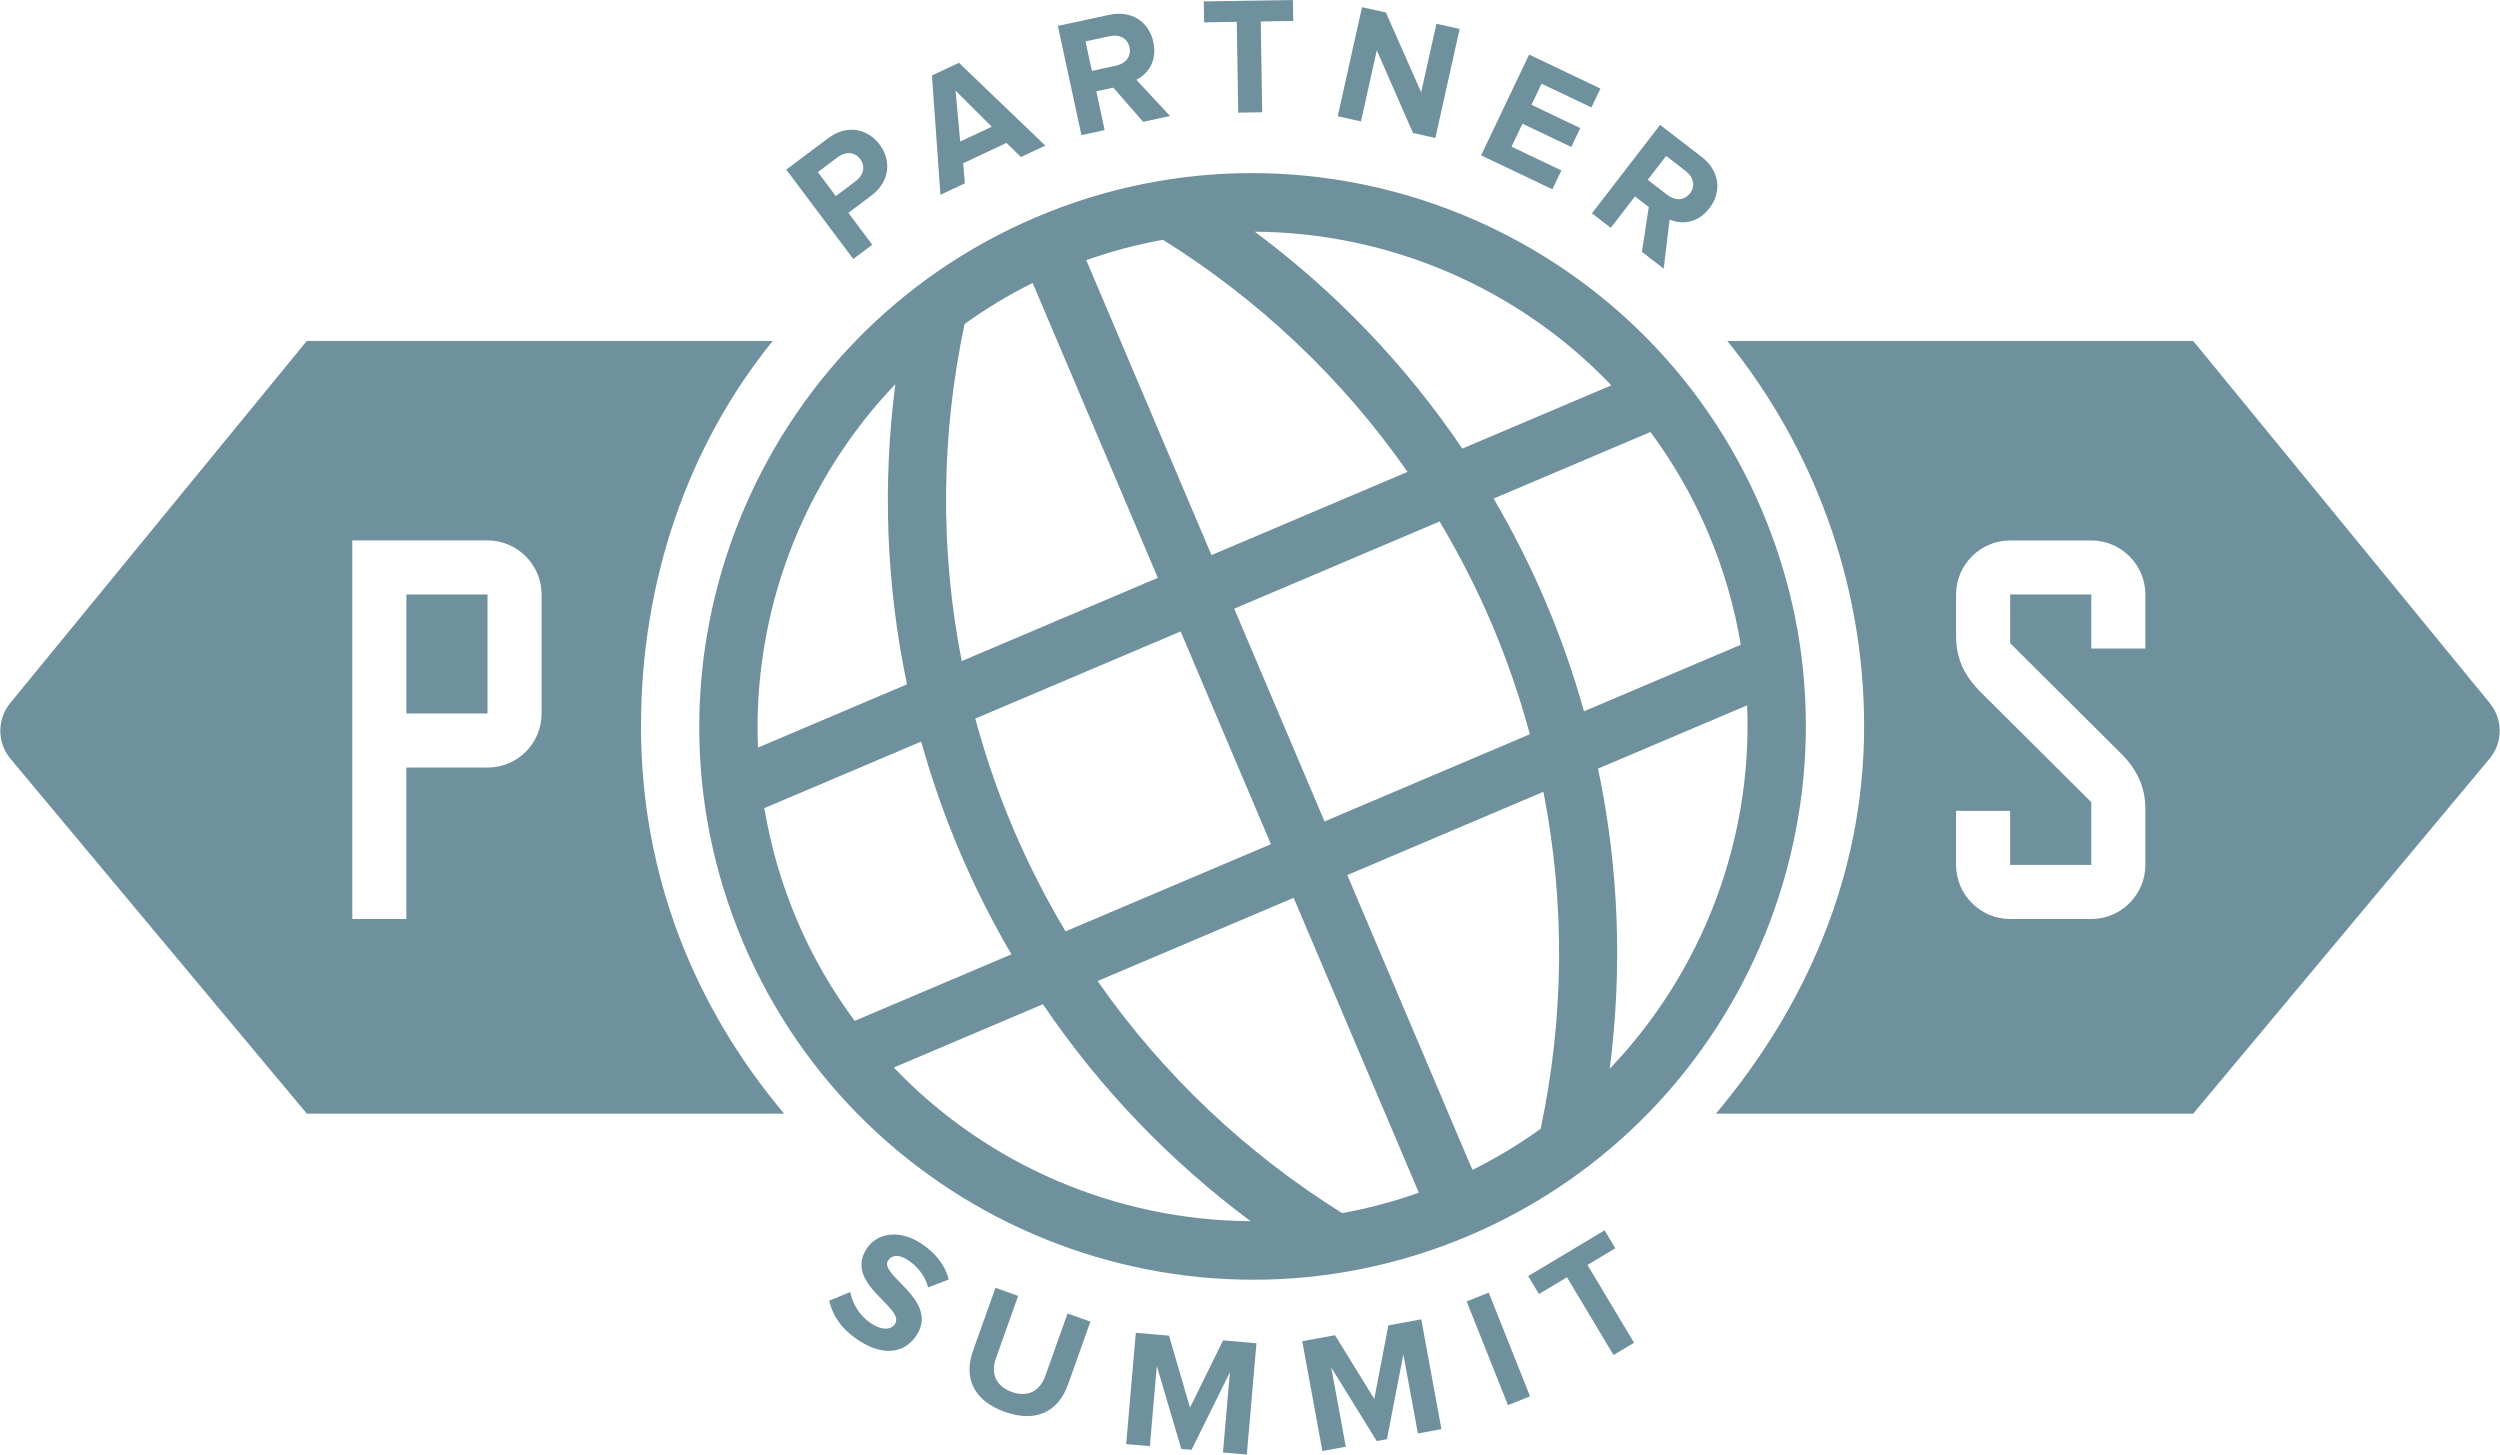 <?xml version="1.0" encoding="utf-8"?>
<!-- Generator: Adobe Illustrator 17.1.0, SVG Export Plug-In . SVG Version: 6.00 Build 0)  -->
<!DOCTYPE svg PUBLIC "-//W3C//DTD SVG 1.1//EN" "http://www.w3.org/Graphics/SVG/1.1/DTD/svg11.dtd">
<svg version="1.1" id="Layer_1" xmlns="http://www.w3.org/2000/svg" xmlns:xlink="http://www.w3.org/1999/xlink" x="0px" y="0px"
	 viewBox="0 0 110 64" width="110" height="64" enable-background="new 0 0 110 64" xml:space="preserve">
<g>
	<path fill="#6F919D" d="M45.6,9.552c-12.357,5.245-18.143,19.566-12.898,31.923s19.566,18.143,31.923,12.898
		S82.769,34.807,77.523,22.45C72.278,10.093,57.957,4.307,45.6,9.552z M39.395,16.903c-0.561,4.334-0.416,8.794,0.513,13.207
		l-6.557,2.783C33.105,26.967,35.315,21.173,39.395,16.903z M35.061,40.474c-0.684-1.612-1.152-3.261-1.429-4.916l6.9-2.929
		c0.453,1.617,1.009,3.223,1.682,4.809c0.673,1.586,1.441,3.103,2.289,4.552l-6.898,2.928
		C36.607,43.569,35.745,42.086,35.061,40.474z M39.328,46.971l6.56-2.785c2.528,3.734,5.632,6.937,9.137,9.544
		C49.12,53.699,43.419,51.264,39.328,46.971z M62.429,52.478c-1.114,0.398-2.242,0.691-3.374,0.9
		c-4.17-2.605-7.855-6.045-10.761-10.212l8.627-3.662L62.429,52.478z M55.92,37.144l-9.035,3.835
		c-0.861-1.441-1.638-2.954-2.312-4.543c-0.674-1.588-1.222-3.198-1.661-4.818l9.035-3.835L55.92,37.144z M50.945,25.425
		l-8.629,3.663c-0.979-4.985-0.896-10.024,0.126-14.833c0.937-0.67,1.933-1.279,2.995-1.804L50.945,25.425z M70.898,16.955
		l-6.556,2.783c-2.526-3.733-5.628-6.936-9.132-9.543C61.112,10.23,66.809,12.664,70.898,16.955z M47.797,11.448
		c1.113-0.398,2.24-0.691,3.371-0.899c4.171,2.605,7.856,6.045,10.763,10.213l-8.626,3.662L47.797,11.448z M54.306,26.782
		l9.036-3.836c0.861,1.441,1.637,2.954,2.311,4.542c0.674,1.588,1.222,3.198,1.661,4.819l-9.035,3.835L54.306,26.782z M59.28,38.502
		l8.63-3.663c0.979,4.983,0.899,10.021-0.122,14.829c-0.939,0.672-1.937,1.282-3.001,1.809L59.28,38.502z M70.827,47.027
		c0.561-4.335,0.416-8.794-0.513-13.208l6.56-2.784C77.12,36.962,74.909,42.756,70.827,47.027z M69.695,31.297
		c-0.453-1.617-1.01-3.223-1.684-4.809c-0.673-1.586-1.443-3.101-2.291-4.551l6.9-2.929c0.999,1.349,1.86,2.832,2.544,4.444
		c0.684,1.612,1.153,3.261,1.43,4.917L69.695,31.297z"/>
	<g>
		<path fill="#6F919D" d="M36.486,57.232l0.923-0.382c0.099,0.491,0.387,1.04,0.959,1.403c0.491,0.312,0.86,0.24,1.014-0.002
			c0.458-0.721-2.249-1.734-1.258-3.295c0.439-0.69,1.399-0.883,2.375-0.263c0.659,0.419,1.08,0.965,1.249,1.605l-0.91,0.347
			c-0.138-0.524-0.496-0.952-0.918-1.22c-0.374-0.237-0.688-0.21-0.845,0.039c-0.415,0.653,2.247,1.724,1.263,3.272
			c-0.482,0.758-1.392,0.983-2.505,0.276C37.03,58.503,36.629,57.872,36.486,57.232z"/>
		<path fill="#6F919D" d="M42.811,59.44l0.989-2.777l0.999,0.357l-0.979,2.749c-0.23,0.645-0.014,1.223,0.701,1.478
			c0.715,0.255,1.241-0.058,1.471-0.704l0.98-2.749l1.006,0.359l-0.989,2.777c-0.408,1.145-1.37,1.694-2.779,1.192
			C42.801,61.619,42.402,60.585,42.811,59.44z"/>
		<path fill="#6F919D" d="M53.81,63.909l0.306-3.531L52.43,63.79l-0.455-0.039L50.9,60.1l-0.305,3.531l-1.043-0.09l0.424-4.897
			l1.461,0.126l0.924,3.165l1.455-2.959l1.468,0.128L54.86,64L53.81,63.909z"/>
		<path fill="#6F919D" d="M62.387,63.073l-0.639-3.484l-0.722,3.735l-0.449,0.082l-2.002-3.234l0.639,3.484l-1.029,0.189
			l-0.887-4.832l1.442-0.265l1.728,2.805l0.619-3.236l1.449-0.266l0.887,4.831L62.387,63.073z"/>
		<path fill="#6F919D" d="M66.351,61.826l-1.819-4.564l0.972-0.387l1.819,4.564L66.351,61.826z"/>
		<path fill="#6F919D" d="M70.996,59.622l-2.051-3.423l-1.231,0.738l-0.473-0.79l3.36-2.013l0.473,0.79l-1.225,0.734l2.05,3.423
			L70.996,59.622z"/>
	</g>
	<g>
		<path fill="#6F919D" d="M37.543,11.395l-2.948-3.932l1.839-1.378c0.855-0.641,1.753-0.412,2.271,0.278
			c0.512,0.684,0.474,1.615-0.375,2.251l-1.002,0.751l1.052,1.403L37.543,11.395z M37.85,7.002c-0.248-0.33-0.651-0.341-0.982-0.093
			l-0.884,0.663l0.791,1.055l0.884-0.663C37.99,7.717,38.093,7.327,37.85,7.002z"/>
		<path fill="#6F919D" d="M44.92,6.91l-0.634-0.622L42.38,7.183l0.073,0.885l-1.074,0.504L41.006,3.32l1.187-0.557l3.8,3.643
			L44.92,6.91z M42.044,3.988l0.205,2.239l1.387-0.651L42.044,3.988z"/>
		<path fill="#6F919D" d="M50.299,5.36l-1.312-1.503l-0.75,0.161l0.369,1.707l-1.023,0.221l-1.037-4.806l2.248-0.485
			c1.002-0.216,1.763,0.306,1.955,1.199c0.182,0.843-0.259,1.421-0.751,1.655l1.483,1.595L50.299,5.36z M49.696,2.075
			c-0.085-0.396-0.448-0.574-0.852-0.487l-1.081,0.233l0.28,1.297l1.081-0.233C49.528,2.797,49.785,2.485,49.696,2.075z"/>
		<path fill="#6F919D" d="M54.482,4.957l-0.064-3.996l-1.437,0.023l-0.015-0.922L56.888,0l0.015,0.922l-1.43,0.023l0.064,3.995
			L54.482,4.957z"/>
		<path fill="#6F919D" d="M62.17,5.852l-1.59-3.64l-0.698,3.13L58.86,5.115l1.069-4.799l1.05,0.234l1.552,3.51l0.672-3.014
			l1.022,0.227l-1.07,4.799L62.17,5.852z"/>
		<path fill="#6F919D" d="M65.168,6.835l2.113-4.434l3.138,1.495l-0.396,0.831l-2.194-1.045l-0.444,0.931l2.147,1.023l-0.396,0.831
			l-2.147-1.023l-0.481,1.01l2.194,1.045L68.305,8.33L65.168,6.835z"/>
		<path fill="#6F919D" d="M72.244,11.082l0.302-1.972l-0.607-0.468l-1.066,1.383l-0.828-0.639l2.999-3.892l1.821,1.403
			c0.811,0.625,0.904,1.543,0.347,2.267c-0.526,0.683-1.252,0.719-1.749,0.494l-0.261,2.162L72.244,11.082z M74.363,8.502
			c0.247-0.321,0.149-0.713-0.178-0.965L73.31,6.862l-0.81,1.05l0.875,0.674C73.703,8.839,74.106,8.834,74.363,8.502z"/>
	</g>
	<g>
		<rect x="17.881" y="26.157" fill="#6F919D" width="3.57" height="5.236"/>
		<path fill="#6F919D" d="M28.204,31.963c0-6.397,2.054-12.34,5.796-16.963H13.5L0.452,30.932c-0.584,0.71-0.584,1.734,0,2.444
			L13.5,49h21C30.569,44.321,28.204,38.538,28.204,31.963z M23.83,31.393c0,1.309-1.047,2.379-2.38,2.379h-3.57v6.663h-2.379V23.778
			h5.949c1.309,0,2.38,1.071,2.38,2.379V31.393z"/>
	</g>
	<path fill="#6F919D" d="M109.548,30.932L96.5,15H76c3.742,4.623,6.021,10.565,6.021,16.963c0,6.575-2.591,12.358-6.521,17.037h21
		l13.048-15.625C110.132,32.666,110.132,31.641,109.548,30.932z M94.397,28.536h-2.38v-2.379h-3.57v2.142l4.807,4.784
		c0.785,0.762,1.142,1.546,1.142,2.522v2.451c0,1.309-1.071,2.38-2.38,2.38h-3.57c-1.309,0-2.379-1.071-2.379-2.38v-2.379h2.379
		v2.379h3.57v-2.76l-4.807-4.784c-0.786-0.762-1.142-1.546-1.142-2.522v-1.832c0-1.309,1.071-2.379,2.379-2.379h3.57
		c1.309,0,2.38,1.071,2.38,2.379V28.536z"/>
</g>
</svg>
